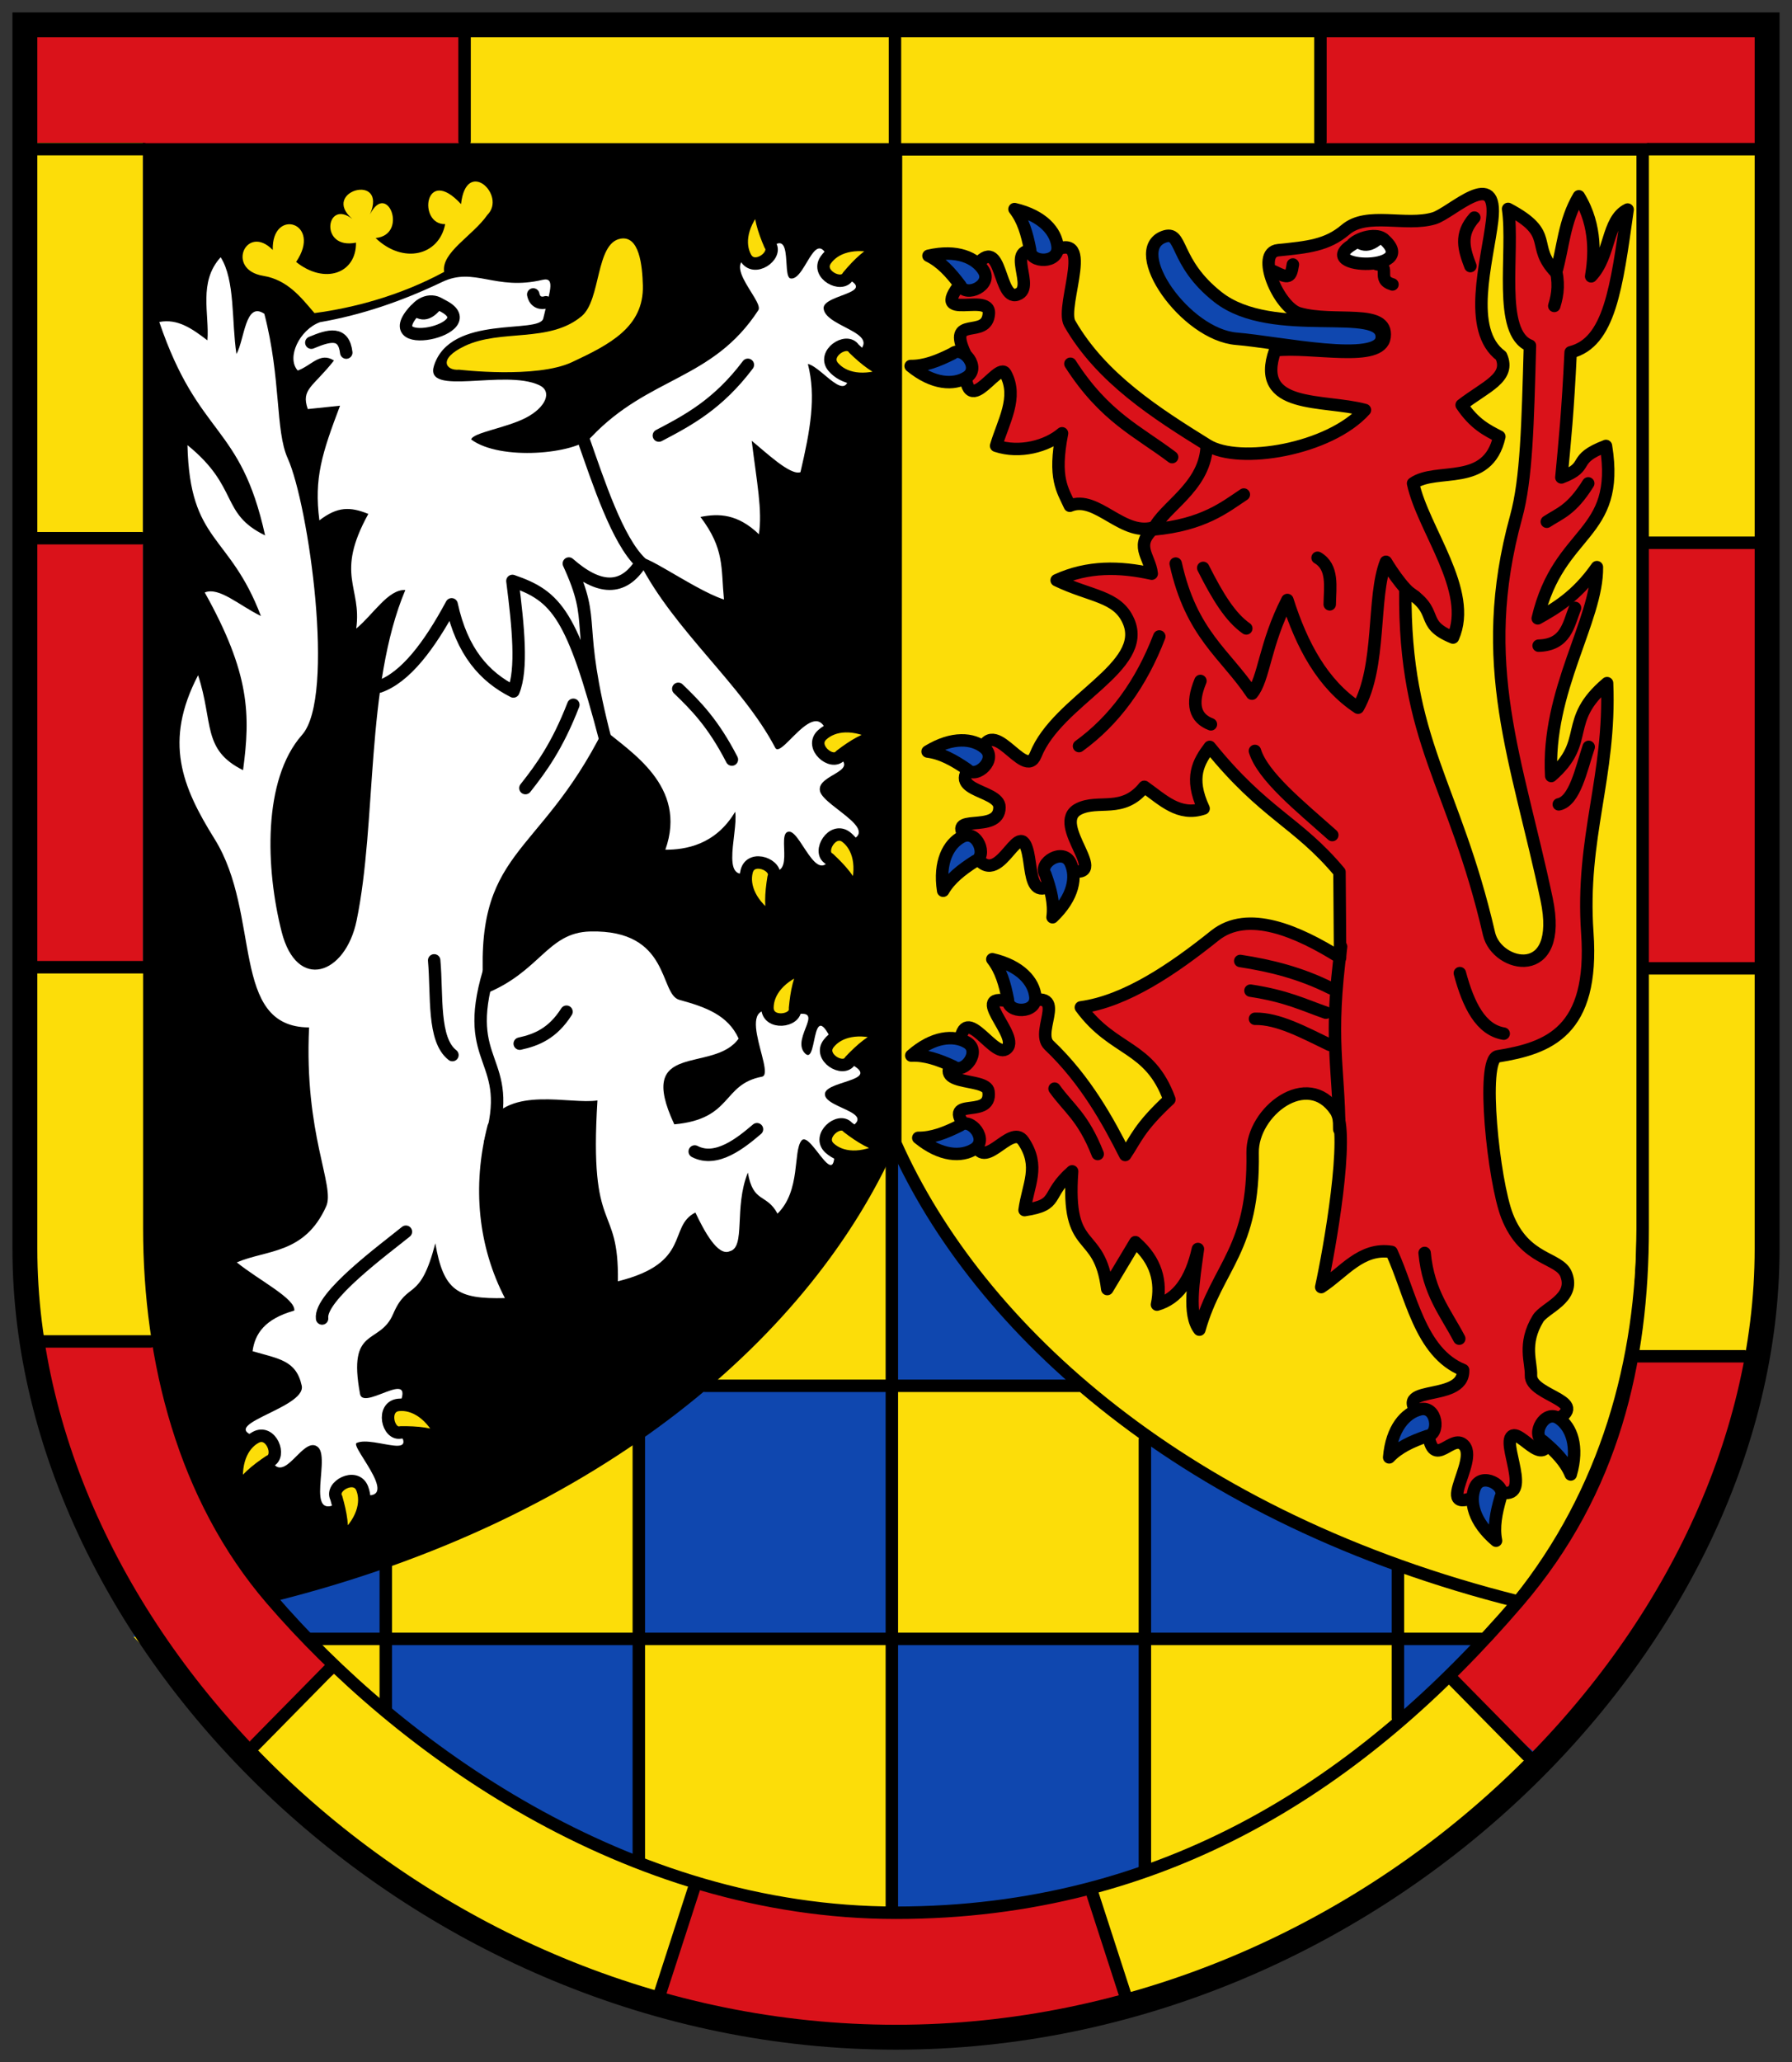<!-- Created with Inkscape (http://www.inkscape.org/) -->
<svg xmlns:rdf="http://www.w3.org/1999/02/22-rdf-syntax-ns#" xmlns="http://www.w3.org/2000/svg" height="497" width="432" version="1.1" xmlns:cc="http://creativecommons.org/ns#" xmlns:xlink="http://www.w3.org/1999/xlink" xmlns:dc="http://purl.org/dc/elements/1.1/">
 <rect width="100%" height="100%" fill="#333333" stroke="none"/>
 <defs></defs>

 <g transform="translate(0,25)">
  <g transform="translate(1,-1)">
   <path stroke-linejoin="miter" d="m215,7,0,30" transform="translate(0,-25)" stroke="#0000fd" stroke-linecap="butt" stroke-miterlimit="4" stroke-dasharray="none" stroke-width="2" fill="none"/>
   <rect height="61" width="61" y="309.56" x="153.22" fill="#0f47af"/>
   <rect height="61" width="61" y="309.56" x="214.22" fill="#fcdd09"/>
   <rect height="67.875" width="61" y="370.56" x="214.22" fill="#0f47af"/>
   <rect height="68" width="61" y="370.56" x="153.22" fill="#fcdd09"/>
   <rect height="61.055" width="61" y="370.5" x="92.222" fill="#0f47af"/>
   <rect height="61.055" width="61" y="370.5" x="275.22" fill="#fcdd09"/>
   <rect height="61" width="61" y="309.56" x="275.22" fill="#0f47af"/>
   <rect height="61.055" width="61" y="309.5" x="92.222" fill="#fcdd09"/>
   <rect height="61" width="61" y="248.56" x="214.22" fill="#0f47af"/>
   <rect height="61.055" width="61" y="248.5" x="153.22" fill="#fcdd09"/>
   <rect height="61" width="61" y="309.56" x="336.22" fill="#fcdd09"/>
   <rect height="61.055" width="61" y="309.5" x="31.222" fill="#0f47af"/>
   <path d="m31.222,370.5,61,0,0,61.055s-61.121-60.929-61-61.055z" fill="#fcdd09"/>
   <path d="m336.22,370.5,61,0s-60.471,61.333-61,61.055z" fill="#0f47af"/>
   <path d="m34.877,272.12,0-260,180,0l0.12,239.88c-20,45-70,90-150,110-21.243-26.42-30.123-57.96-30.123-89.88z" fill="#000"/>
   <path stroke-linejoin="miter" d="m395,272,0-260-180,0-0.176,239.5c20,45,70.18,90.5,150.18,110.5,21.243-26.42,30-58.086,30-90z" stroke="#000" stroke-linecap="butt" stroke-miterlimit="4" stroke-dasharray="none" stroke-width="3" fill="#fcdd09"/>
   <path d="m84.117,360.74c13.592,4.005-0.894-11.144,0.853-11.958,4.146-1.931,17.135,5.338,8.249-5.225,9.034-15.796-6.555-1.927-7.425-6.6-3.069-16.5,4.719-11.622,7.974-19.249,3.542-8.299,6.415-2.578,10.174-17.049,1.982,11.396,5.291,13.49,16.774,13.199-6.324-12.173-8.051-26.735-4.125-41.797,5.194-9.504,19.944-4.787,26.437-5.841-2.072,33.132,5.21,24.164,4.93,43.589,17.9-4.427,11.973-13.186,18.679-16.574,2.14,4.512,5.393,10.573,8.249,9.349,3.973-0.96,0.972-10.462,4.4-18.974,1.283,7.473,4.491,4.95,7.149,9.899,5.668-5.591,3.699-14.995,5.775-17.599,2.276-2.855,9.421,15.56,7.699-1.375,14.302-5.272-2.325-6.018-2.045-9.911,0.249-3.463,16.524-3.085,3.519-8.406-7.34-18.891-4.933,2.086-8.319-1.336-3.728-3.767,6.345-11.854-4.069-8.917-15.292-7.098-2.655,13.836-6.308,14.534-9.732,1.859-6.939,10.186-21.133,11.486-9.533-20.367,9.439-12.13,15.508-20.669-2.572-5.667-7.967-7.609-14.283-9.333-4.919-1.343-2.054-16.945-21.486-16.483-10.449,0.249-12.008,9.813-25.635,15.147-2.743-35.329,13.019-32.23,28.864-63.91,6.319,5.442,20.34,13.677,14.872,29.06,4.787,0,12.049-1.089,16.836-9.153,0.841,5.37-4.699,19.991,5.947,13.175,9.874,5.062,3.453-8.416,7.094-8.375,3.115,0.035,7.475,16.198,11.258,2.922,13.959-2.104-2.932-8.745-3.85-12.672-1.026-4.387,11.689-4.728,2.42-9.506-1.382-17.562-11.554,2.207-13.214-0.966-7.908-15.116-24.265-28.117-32.682-44.53-2.734-5.331,12.606,6.357,20.324,8.799-0.746-7.733,0.174-12.167-5.664-19.9,4.412-0.883,8.949-0.76,14.086,4.164,0.88-5.689-0.524-12.643-1.736-22.516,3.145,2.504,9.291,8.47,11.753,7.558,2.37-10.131,3.818-18.15,1.791-26.083,3.855,0.858,11.009,12.37,9.914-1.375,10.406-6.008-5.575-7.09-6.12-11.95-0.423-3.771,16.085-3.708,2.286-8.586-3.931-14.342-6.324,1.921-10.244,1.312-2.28-0.354,1.214-14.597-6.678-5.428-12.543-0.375,0.424,10.733-1.1,13.072-11.053,16.969-26.366,15.884-40.31,30.608-3.822,4.036-21.869,5.781-28.919,0.55,0.397-1.65,8.396-2.757,13.144-5.205,4.885-2.518,6.472-6.375,3.284-7.876-8.415-3.961-27.837,2.889-25.391-4.714,4.018-12.491,25.46-7.501,26.35-11.392,1.332-5.827,3.159-10.079-0.181-9.286-11.383,2.705-16.417-3.213-24.197,0.511-9.845,4.712-19.6,7.991-29.461,9.694-4.957,1.824-8.154,8.564-5.358,11.658,3.37-1.223,5.366-4.553,8.736-2.42-5.063,6.436-8,6.841-6.316,11.706l7.778-0.817c-4.367,11.533-6.293,17.478-4.981,27.638,4.392-3.371,7.408-3.317,11.8-1.556-8.151,14.768-1.494,17.576-2.922,27.638,4.13-3.405,7.709-9.516,11.839-9.294-9.701,23.046-6.805,55.793-11.745,79.677-2.713,13.118-14.418,17.102-18.077,2.672-3.844-15.157-4.643-36.627,4.942-47.452,8.125-9.177,1.564-55.482-3.48-66.66-3.013-6.677-1.55-19.082-5.625-34.811-4.619-3.123-4.754,6.205-6.725,9.703-1.196-7.849-0.285-17.805-3.803-23.333-5.446,5.948-2.668,13.716-3.197,20.028-3.645-2.781-7.13-5.288-11.6-4.427,9.521,28.038,19.545,24.314,25.505,51.437-10.913-5.311-6.151-11.573-18.714-21.755,0.559,23.686,10.113,21.181,17.708,41.191-5.339-2.62-10.065-7.078-13.544-5.68,10.966,19.625,11.009,29.522,9.239,42.824-9.91-4.911-7.101-11.485-10.842-22.877-8.31,15.955-3.931,26.781,3.983,39.477,11.342,18.197,3.615,45.333,22.775,45.408-1.235,25.895,6.337,38.182,4.125,43.116-5.194,11.582-14.361,10.419-21.55,13.513,5.238,4.257,14.231,8.765,13.858,11.619-7.128,2.004-9.496,5.595-10.056,9.789,6.35,1.85,10.51,2.185,11.847,8.289,1.253,5.722-23.434,9.897-8.909,12.758,3.11,16.289,8.694-1.568,12.845,2.092,3.404,3.002-4.889,21.73,8.446,10.935z" transform="translate(0,-25)" fill="#FFF"/>
   <rect id="rect3794" width="105" height="29.555" y="-17.994" x="6.222" fill="#da121a"/>
   <use xlink:href="#rect3794" transform="translate(311.107,-0.778)" height="497" width="427" y="0" x="0"/>
   <use xlink:href="#rect3794" transform="matrix(0,1,-1,0,15.45,98.672)" height="497" width="427" y="0" x="0"/>
   <use xlink:href="#rect3794" transform="matrix(0,1,-1,0,407.445,99.449)" height="497" width="427" y="0" x="0"/>
   <rect id="rect3794-4" width="94.888" transform="matrix(0,1,-1,0,0,0)" height="29.555" y="-423.11" x="209.11" fill="#fcdd09"/>
   <use xlink:href="#rect3794-4" transform="translate(-387.328,-0.778)" height="497" width="427" y="0" x="0"/>
   <use xlink:href="#rect3794-4" transform="matrix(-1,0,0,-1,426.994,314.397)" height="497" width="427" y="0" x="0"/>
   <use xlink:href="#rect3794-4" transform="matrix(-1,0,0,-1,818.6,315.175)" height="497" width="427" y="0" x="0"/>
   <rect width="204.55" height="29.555" y="-17.994" x="112.39" fill="#fcdd09"/>
   <path d="m-360.18-324.15c37.328-6.074,75.985-5.45,114.16,6.841l-7.704,27.215c-32.95-7.955-68.206-10.705-101.69-3.153z" transform="matrix(-0.873,-0.488,0.488,-0.873,0,0)" fill="#fcdd09"/>
   <path d="m272.43,460.21c35.549-12.904,69.507-28.99,96.834-58.338l-21.805-21.523c-24.28,25.989-53.559,41.647-85.946,50.561z" fill="#fcdd09"/>
   <path d="M56.81,397.66c-25.826-29.33-43.21-58.62-51.594-97.84l30.928-0.276c8.057,35.498,20.938,57.63,45.075,78.568z" fill="#da121a"/>
   <path d="m372.18,400.89c25.826-29.324,43.21-58.618,51.593-97.832l-30.928-0.276c-8.057,35.498-20.938,57.63-45.075,78.568z" fill="#da121a"/>
   <path d="m272.02,459.83c-38.109,8.636-76.816,11.042-115.26-0.371l10.24-29.46c35.023,9.92,62.996,8.267,94.102,0.987z" fill="#da121a"/>
   <path d="m111.03,84.394c8.759-4.166,20.347-0.629,28.194-7.194,4.691-3.925,3.322-17.538,9.333-18.666,4.602-0.864,5.29,6.563,5.417,11.244,0.272,10.033-7.995,14.246-17.083,18.505-8.608,4.034-27.222,1.817-27.222,1.817-3.095,0.297-5.284-2.545,1.361-5.705z" transform="translate(0,-25)" fill="#fcdd09"/>
   <path stroke-linejoin="round" d="m182.29,24.745c-4.809,5.156-5.289,10.108-3.568,13.292,2.01,3.719,7.806-0.428,5.924-3.023-1.572-3.684-2.607-6.975-2.356-10.27z" stroke="#000" stroke-linecap="round" stroke-miterlimit="4" stroke-dasharray="none" stroke-width="3" fill="#fcdd09"/>
   <path stroke-linejoin="round" d="m211.54,35.848c-6.77-1.97-11.407-0.168-13.475,2.803-2.415,3.47,3.899,6.776,5.367,3.927,2.581-3.063,5.052-5.47,8.107-6.73z" stroke="#000" stroke-linecap="round" stroke-miterlimit="4" stroke-dasharray="none" stroke-width="3" fill="#fcdd09"/>
   <path stroke-linejoin="round" d="m213.58,65.869c-6.533,2.652-11.33,1.334-13.691-1.411-2.757-3.205,3.185-7.139,4.938-4.455,2.88,2.784,5.585,4.924,8.753,5.866z" stroke="#000" stroke-linecap="round" stroke-miterlimit="4" stroke-dasharray="none" stroke-width="3" fill="#fcdd09"/>
   <path stroke-linejoin="round" d="m210.96,153.32c-6.178-3.398-11.096-2.65-13.762-0.2-3.113,2.861,2.328,7.463,4.383,5.002,3.186-2.428,6.123-4.237,9.379-4.802z" stroke="#000" stroke-linecap="round" stroke-miterlimit="4" stroke-dasharray="none" stroke-width="3" fill="#fcdd09"/>
   <path stroke-linejoin="round" d="m205.13,191.36c2.313-6.66,0.75-11.383-2.112-13.6-3.342-2.589-6.966,3.548-4.196,5.16,2.928,2.734,5.205,5.325,6.307,8.44z" stroke="#000" stroke-linecap="round" stroke-miterlimit="4" stroke-dasharray="none" stroke-width="3" fill="#fcdd09"/>
   <path stroke-linejoin="round" d="m185.68,198.02c-5.912-3.842-7.574-8.531-6.673-12.037,1.052-4.095,7.678-1.47,6.479,1.503-0.636,3.955-0.845,7.398,0.194,10.535z" stroke="#000" stroke-linecap="round" stroke-miterlimit="4" stroke-dasharray="none" stroke-width="3" fill="#fcdd09"/>
   <path stroke-linejoin="round" d="m193.47,208.87c-6.682,2.249-9.46,6.377-9.46,9.997-0,4.228,7.07,3.335,6.649,0.158,0.369-3.989,1.023-7.375,2.811-10.155z" stroke="#000" stroke-linecap="round" stroke-miterlimit="4" stroke-dasharray="none" stroke-width="3" fill="#fcdd09"/>
   <path stroke-linejoin="round" d="m212.41,225.48c-6.639-2.374-11.376-0.854-13.619,1.987-2.619,3.318,3.484,6.998,5.122,4.243,2.76-2.903,5.372-5.156,8.497-6.23z" stroke="#000" stroke-linecap="round" stroke-miterlimit="4" stroke-dasharray="none" stroke-width="3" fill="#fcdd09"/>
   <path stroke-linejoin="round" d="m212.75,252.48c-6.174,3.405-11.093,2.662-13.761,0.216-3.116-2.857,2.32-7.465,4.377-5.007,3.189,2.424,6.128,4.23,9.384,4.791z" stroke="#000" stroke-linecap="round" stroke-miterlimit="4" stroke-dasharray="none" stroke-width="3" fill="#fcdd09"/>
   <path stroke-linejoin="round" d="m105.99,323.01c-2.908-6.423-7.293-8.772-10.895-8.409-4.206,0.424-2.61,7.369,0.51,6.631,4.005-0.033,7.441,0.278,10.385,1.778z" stroke="#000" stroke-linecap="round" stroke-miterlimit="4" stroke-dasharray="none" stroke-width="3" fill="#fcdd09"/>
   <path stroke-linejoin="round" d="m81.124,347.49c5.416-4.515,6.511-9.368,5.202-12.742-1.53-3.941-7.798-0.551-6.255,2.259,1.1,3.852,1.715,7.246,1.054,10.484z" stroke="#000" stroke-linecap="round" stroke-miterlimit="4" stroke-dasharray="none" stroke-width="3" fill="#fcdd09"/>
   <path stroke-linejoin="round" d="m56.39,335.52c-1.23-6.942,1.06-11.359,4.237-13.095,3.71-2.027,6.317,4.605,3.326,5.759-3.324,2.236-5.982,4.434-7.564,7.336z" stroke="#000" stroke-linecap="round" stroke-miterlimit="4" stroke-dasharray="none" stroke-width="3" fill="#fcdd09"/>
   <path fill="#000" d="m97.182,51.046c1.689-3.404,5.994-5.375,9.417-2.425-3.155,5.157-6.261,5.486-9.417,2.425z"/>
   <path stroke-linejoin="round" d="m99.052,50.731c-10.321,11.121,20.238,3.882,4.893-1.812m-29.893,9.666c4.345-1.819,7.805-2.75,8.421,2.395m43.192,104.96c3.85-4.874,7.699-10.153,11.549-20.074m25.298-3.85c4.189,4.045,8.389,8.241,12.924,17.049m-51.147,68.471c4.039-0.879,7.96-2.468,11.274-7.699m-38.712,53.025c-5.034,4.103-20.906,15.658-20.205,20.913m89.832-40.249c5.283,2.763,11.281-2.203,15.007-5.365m-73.42-17.874c-4.793-3.727-3.646-14.384-4.4-22.824m13.474,43.997c6.218-20.926-7.1-18.353-0.275-41.247m-26.401-68.74c6.26-2.226,11.971-9.72,17.406-19.818,2.495,11.523,8.009,17.512,14.889,20.996,2.204-5.231,1.18-15.625-0.228-26.636,10.604,3.649,14.503,7.927,22.546,38.778-7.815-29.999-1.986-27.825-8.941-42.974,7.221,6.363,13.097,6.679,17.385-0.155-5.711-5.447-10.217-19.389-13.973-30.048m-8.944-32.763c-0.981,0.331-2.645,0.185-3.053-1.887m30.285,34.011c7.149-3.741,14.299-7.574,21.449-17.049" stroke="#000" stroke-linecap="round" stroke-miterlimit="4" stroke-dasharray="none" stroke-width="3" fill="none"/>
   <path d="m106.07,41.532c-10.52,5.694-21.79,8.685-31.261,9.925-3.26-3.791-6.471-8.007-12.351-8.975-9.173-1.511-4.045-12.713,2.295-6.24-0.279-10.325,12.09-6.628,5.631,2.887,6.839,5.476,14.511,2.842,14.441-4.649-8.957,1.813-7.263-10.738-0.865-5.69-7.84-6.706,8.567-11.301,4.239-1.119,4.146-8.215,9.342,4.907,1.354,5.701,6.605,6.345,15.281,4.278,16.768-3.354-6.677,0.167-5.006-14.424,3.823-4.827,1.25-11.391,11.062-2.12,6.348,2.606-3.522,5.053-11.157,9.022-10.422,13.735z" stroke-miterlimit="4" fill="#fcdd09"/>
   <path stroke-linejoin="miter" d="m35,12,360,0,0,260c0,32.31-7.072,63.254-30,90-37.39,43.617-85,75-150,75s-120-40-150.6-75.59c-21.119-24.56-29.402-57.5-29.402-89.41z" stroke="#000" stroke-linecap="butt" stroke-miterlimit="4" stroke-dasharray="none" stroke-width="3" fill="none"/>
   <path stroke-linejoin="miter" d="m5-18,420,0,0,295c0,95-95,190-210,190s-210-95-210-190z" stroke="#000" stroke-linecap="butt" stroke-miterlimit="4" stroke-dasharray="none" stroke-width="6" fill="none"/>
   <path stroke-linejoin="round" d="m244.65,218.02c-14.512-4.555,1.348,8.161-3.255,10.895-3.306,1.964-11.022-13.704-11.115,1.256-8.408,8.176,6.518,5.135,7.022,8.884,1.029,7.652-13.567-0.413-3.594,11.003,1.827,10.04,8.843-3.736,12,0.967,4.106,6.117,1.132,10.418,0.284,16.625,8.627-1.287,4.827-3.527,11.471-9.336-1.505,20.583,6.574,13.279,8.466,28.361l6.768-11.289c5.041,4.403,6.372,9.494,5.217,15.046,4.901-1.386,8.191-5.854,9.868-13.404-1.026,7.667-2.497,15.796,0.355,19.441,4.372-15.415,13.26-19.232,12.836-42.63-0.18-9.913,13.26-20.295,20.041-10.089,3.489,5.25-1.566,33.67-3.504,42.459,5.378-3.478,9.62-9.652,16.959-8.477,4.688,10.192,6.773,24.273,17.244,28.468,0.314,8.579-19.949,2.41-8.716,12.605,0.817,13.008,5.527,2.803,8.653,5.287,4.721,3.752-9.689,19.748,6.809,10.766,11.179,4.855,2.845-9.833,4.828-12.534,2.026-2.76,9.531,10.746,9.275-3.281,11.724-5.394-4.726-6.258-4.49-11.587,0.137-3.095-2.045-7.512,1.696-13.644,1.607-2.635,9.043-4.81,6.807-10.626-1.639-4.263-9.985-3.168-14.26-14.131-3.264-8.371-6.369-37.801-2.257-38.465,12.208-1.971,23.272-5.891,21.599-29.782-1.613-23.025,5.683-37.644,4.764-60.158-10.853,9.158-3.761,13.964-13.46,22.377-1.199-20.53,11.195-37.652,11.006-50.336-4.925,7.078-10.206,10.075-14.26,12.345,5.11-21.7,20.005-19.5,16.45-41.556-8.626,3.301-3.529,4.87-10.752,7.586,0.778-8.224,1.565-15.922,2.233-30.162,9.379-2.334,11.074-15.469,13.733-34.4-5.081,2.475-4.06,11.14-8.784,16.099,0.715-4.282,1.492-12.029-2.972-19.291-3.627,6.16-3.727,12.255-5.499,18.381-6.449-6.66,0.121-9.167-11.559-15.347,1.528,10.596-2.61,29.898,5.269,32.965-0.534,19.027-0.811,32.109-3.336,41.289-9.787,35.579,0.273,58.472,7.354,92.113,4.223,20.062-11.996,16.496-13.877,8.354-8.42-36.435-20.472-46.052-20.181-82.867,8.785,5.243,2.963,7.973,11.489,11.459,5.011-11.241-7.235-26.057-9.624-37.163,5.712-4.01,18.031,1.067,20.798-11.27-3.01-1.538-6.019-3.042-9.085-7.613,5.718-4.436,11.901-6.542,9.508-11.842-8.411-6.199-3.31-22.804-2.151-32.632,1.573-13.34-9.753-1.794-14.012-0.522-6.843,2.044-16.149-1.679-21.339,2.74-4.421,3.764-9.038,4.222-16.249,4.947-5.567,0.56,0.138,13.773,5.028,15.2,8.562,2.498,21.539-1.288,20.636,5.724-0.814,6.317-17.593,2.136-26.39,3.204-5.131,14.414,11.748,11.684,21.655,14.385-8.563,9.557-30.355,13.197-37.962,8.472-12.319-7.652-25.59-16.08-33.207-29.343-2.462-4.287,7.046-24.171-5.36-16.627-11.826-4.072-2.811,7.194-6.829,9.459-5.299,2.987-3.781-15.377-10.619-6.418-14.628,15.417,3.736,5.247,3.316,11.219-0.457,6.5-10.367-0.067-5.655,9.827-0.984,18.819,7.787,1.112,9.686,4.651,3.077,5.736-0.581,11.572-2.283,17.384,5.688,1.908,12.31,0.079,15.892-3.013-2.13,10.854,0.146,13.662,1.875,17.468,6.561-2.781,12.98,7.928,20.707,5.067-5.475,4.378-1.401,7.027-0.961,11.297-7.68-1.694-15.333-1.885-22.919,1.585,8.234,3.978,14.595,3.745,17.292,9.797,4.978,11.169-17.078,19.065-22.359,32.302-2.727,6.835-10.977-11.834-13.594,1.026-9.965,7.961,4.888,7.01,4.879,11.579-0.014,6.783-13.684,0.804-7.635,7.918,6.115,15.522,11.275-3.844,13.839,1.094,2.289,4.408-0.418,17.193,10.41,6.243,10.913,2.351-4.614-11.223,2.452-14.825,4.775-2.434,10.652,1.147,15.849-5.346,4.361,3.069,8.383,7.252,14.292,5.229-3.507-7.513-1.193-11.297,1.479-14.852,13.226,16.37,21.102,17.985,31.277,30.156l0.149,20.639c-10.153-6.375-22.263-11.677-30.207-5.311-9.914,7.945-21.382,15.812-32.289,17.294,7.929,10.811,16.561,9.062,21.341,22.189-7.386,6.862-7.994,9.488-10.646,13.391-4.077-8.084-9.553-18.111-18.375-26.475-3.664-3.474,5.861-14.472-7.229-9.878z" stroke="#000" stroke-linecap="round" stroke-miterlimit="4" stroke-dasharray="none" stroke-width="3" fill="#da121a"/>
   <path stroke-linejoin="round" d="m279.54,33.079c4.718-1.755,2.235,6.011,13.101,14.541,13.241,10.395,39.96,1.606,39.462,9.782-0.392,6.427-24.922,1.057-35.001,0.25-12.462-0.998-26.384-21.29-17.562-24.572z" stroke="#000" stroke-linecap="butt" stroke-miterlimit="4" stroke-dasharray="none" stroke-width="3" fill="#0f47af"/>
   <path stroke-linejoin="round" d="m218.53,64.217c5.45,4.473,10.423,4.638,13.492,2.719,3.584-2.242-0.922-7.763-3.392-5.721-3.577,1.803-6.795,3.043-10.1,3.002z" stroke="#000" stroke-linecap="round" stroke-miterlimit="4" stroke-dasharray="none" stroke-width="3" fill="#0f47af"/>
   <path stroke-linejoin="round" d="m243.57,26.395c6.868,1.594,10.031,5.434,10.38,9.037,0.408,4.208-6.715,4.002-6.603,0.799-0.752-3.934-1.73-7.242-3.777-9.836z" stroke="#000" stroke-linecap="round" stroke-miterlimit="4" stroke-dasharray="none" stroke-width="3" fill="#0f47af"/>
   <path stroke-linejoin="round" d="m222.83,37.648c6.871-1.58,11.398,0.484,13.292,3.568,2.212,3.602-4.279,6.542-5.583,3.614-2.401-3.206-4.731-5.749-7.709-7.182z" stroke="#000" stroke-linecap="round" stroke-miterlimit="4" stroke-dasharray="none" stroke-width="3" fill="#0f47af"/>
   <path stroke-linejoin="round" d="m222.62,157.13c6.007-3.691,10.956-3.18,13.736-0.862,3.247,2.708-1.967,7.566-4.137,5.207-3.299-2.272-6.319-3.938-9.599-4.345z" stroke="#000" stroke-linecap="round" stroke-miterlimit="4" stroke-dasharray="none" stroke-width="3" fill="#0f47af"/>
   <path stroke-linejoin="round" d="m226.37,190.68c-1.074-6.968,1.315-11.332,4.53-12.996,3.754-1.943,6.212,4.746,3.196,5.832-3.373,2.161-6.08,4.299-7.726,7.164z" stroke="#000" stroke-linecap="round" stroke-miterlimit="4" stroke-dasharray="none" stroke-width="3" fill="#0f47af"/>
   <path stroke-linejoin="round" d="m238.22,207.19c6.868,1.594,10.031,5.434,10.38,9.037,0.408,4.208-6.715,4.002-6.603,0.799-0.752-3.934-1.73-7.242-3.777-9.836z" stroke="#000" stroke-linecap="round" stroke-miterlimit="4" stroke-dasharray="none" stroke-width="3" fill="#0f47af"/>
   <path stroke-linejoin="round" d="m218.68,230.41c5.292-4.659,10.255-4.998,13.389-3.187,3.66,2.116-0.651,7.79-3.191,5.835-3.638-1.677-6.897-2.805-10.198-2.649z" stroke="#000" stroke-linecap="round" stroke-miterlimit="4" stroke-dasharray="none" stroke-width="3" fill="#0f47af"/>
   <path stroke-linejoin="round" d="m333.89,327.25c0.586-7.026,3.93-10.71,7.445-11.575,4.105-1.011,4.929,6.068,1.743,6.418-3.785,1.311-6.917,2.757-9.188,5.157z" stroke="#000" stroke-linecap="round" stroke-miterlimit="4" stroke-dasharray="none" stroke-width="3" fill="#0f47af"/>
   <path stroke-linejoin="round" d="m359.65,347.33c-5.388-4.548-6.454-9.407-5.124-12.774,1.554-3.932,7.801-0.503,6.242,2.297-1.123,3.845-1.759,7.235-1.118,10.477z" stroke="#000" stroke-linecap="round" stroke-miterlimit="4" stroke-dasharray="none" stroke-width="3" fill="#0f47af"/>
   <path stroke-linejoin="round" d="m252.74,197.07c5.102-4.867,5.87-9.782,4.338-13.061-1.79-3.83-7.817-0.029-6.09,2.672,1.355,3.77,2.195,7.115,1.752,10.39z" stroke="#000" stroke-linecap="round" stroke-miterlimit="4" stroke-dasharray="none" stroke-width="3" fill="#0f47af"/>
   <path stroke-linejoin="round" d="m220.37,250.24c5.45,4.473,10.423,4.638,13.492,2.719,3.584-2.242-0.922-7.763-3.392-5.721-3.577,1.803-6.795,3.043-10.1,3.002z" stroke="#000" stroke-linecap="round" stroke-miterlimit="4" stroke-dasharray="none" stroke-width="3" fill="#0f47af"/>
   <path stroke-linejoin="round" d="m377.66,331.37c1.966-6.771,0.161-11.407-2.812-13.473-3.472-2.413-6.773,3.903-3.924,5.37,3.065,2.579,5.473,5.049,6.735,8.103z" stroke="#000" stroke-linecap="round" stroke-miterlimit="4" stroke-dasharray="none" stroke-width="3" fill="#0f47af"/>
   <path fill="#FFF" d="m322.48,35.681c2.434-3.081,8.99-2.867,12.335-0.47-1.738,6.809-11.749,4.214-12.335,0.47z"/>
   <path stroke-linejoin="round" d="m381.99,156.01c-1.827,5.467-3.33,13.046-7.212,13.851m7.102-77.361c-4.061,6.507-6.882,7.197-9.991,9.242m1.912-61.9c1.112,4.218,0.802,6.933-0.111,9.887m-3.774,81.888c6.614-0.194,7.179-5.049,8.78-9.106m-77.15,99.034c5.526-0.123,11.766,3.277,18.006,6.284m-19.102-13.07c8.749,1.335,12.791,3.431,18.183,5.308m-20.647-12.459c7.281,1.112,14.574,2.911,21.902,6.601m6.355-179.95c-13.004,6.676,16.012,7.717,6.297-0.653m-1.64,6.066c3.62,0.527-0.271,3.7,3.784,4.883m-45.622,68.315c3.498,6.955,6.57,11.927,10.379,14.591m17.19-17.03c3.847,2.24,3.002,6.935,2.927,11.226m-31.168,18.46c-2.354,5.701-1.265,9.014,2.524,10.456m-8.486-38.74c3.778,17.088,11.964,21.733,18.389,31.35,2.919-3.454,3.025-11.837,8.534-22.575,3.488,10.923,8.475,20.292,17.033,25.957,5.678-10.009,3.345-26.662,6.727-35.164,0,0,4.091,6.9,7.006,8.374m-34.08-78.39c3.69,1.835,4.127,1.611,4.637-1.64m42.791,0.386c-1.516-3.991-2.693-7.6,0.954-11.686m-95.3,127.37c8.589-6.23,15.007-15.074,19.355-26.413m20.379-34.21c-4.518,2.982-9.654,7.305-21.807,8.425,2.465-5.404,12.109-9.971,12.836-19.624m-32.84-20.32c8.274,12.901,16.374,16.322,24.525,22.501m19.96,70.813c1.893,6.118,10.782,13.272,18.65,20.274m30.751,33.278c2.064,7.697,5.023,13.657,10.573,14.587m-19.067,52.856c0.902,9.623,5.109,14.437,8.35,20.656m-28.481-94.484c-3.012,22.365-0.526,29.134-0.444,44.059m-68.634-9.833c3.459,4.835,6.865,6.762,10.4,15.757" stroke="#000" stroke-linecap="round" stroke-miterlimit="4" stroke-dasharray="none" stroke-width="3" fill="none"/>
   <path fill="#000" d="m323.88,33.824c2.455-2.438,8.222-3.535,9.994-0.852-3.875,4.641-7.32,4.341-9.994,0.852z"/>
   <path stroke-linejoin="round" d="m422.45,11.955-26,0" stroke="#000" stroke-linecap="round" stroke-miterlimit="4" stroke-dasharray="none" stroke-width="3" fill="none"/>
   <path stroke-linejoin="round" d="m153,424,0-102m-61,66,0-36m244,38,0-36m-61,72,0-103m-106-13,90,0m-185,61,282,0m-142,65,0-183m56.191,203.59-8.016-24.734m-103.94,24.184,8.016-24.734m-105.8-34.74l18.235-18.533m288.46,21.008-18.235-18.533m70.514-77.628-26,0m-358.15-3.575-26,0m24.35-90.194-26,0m415.1,0.275-26,0m25.725-102.57-26,0m-363.38-1.1-26,0m26.544-93.775h-26m309.71-27.85,0,26m-102.57-24.9,0,26m-103.76-27.205v26" stroke="#000" stroke-linecap="round" stroke-miterlimit="4" stroke-dasharray="none" stroke-width="3" fill="none"/>
  </g>
 </g>
</svg>
